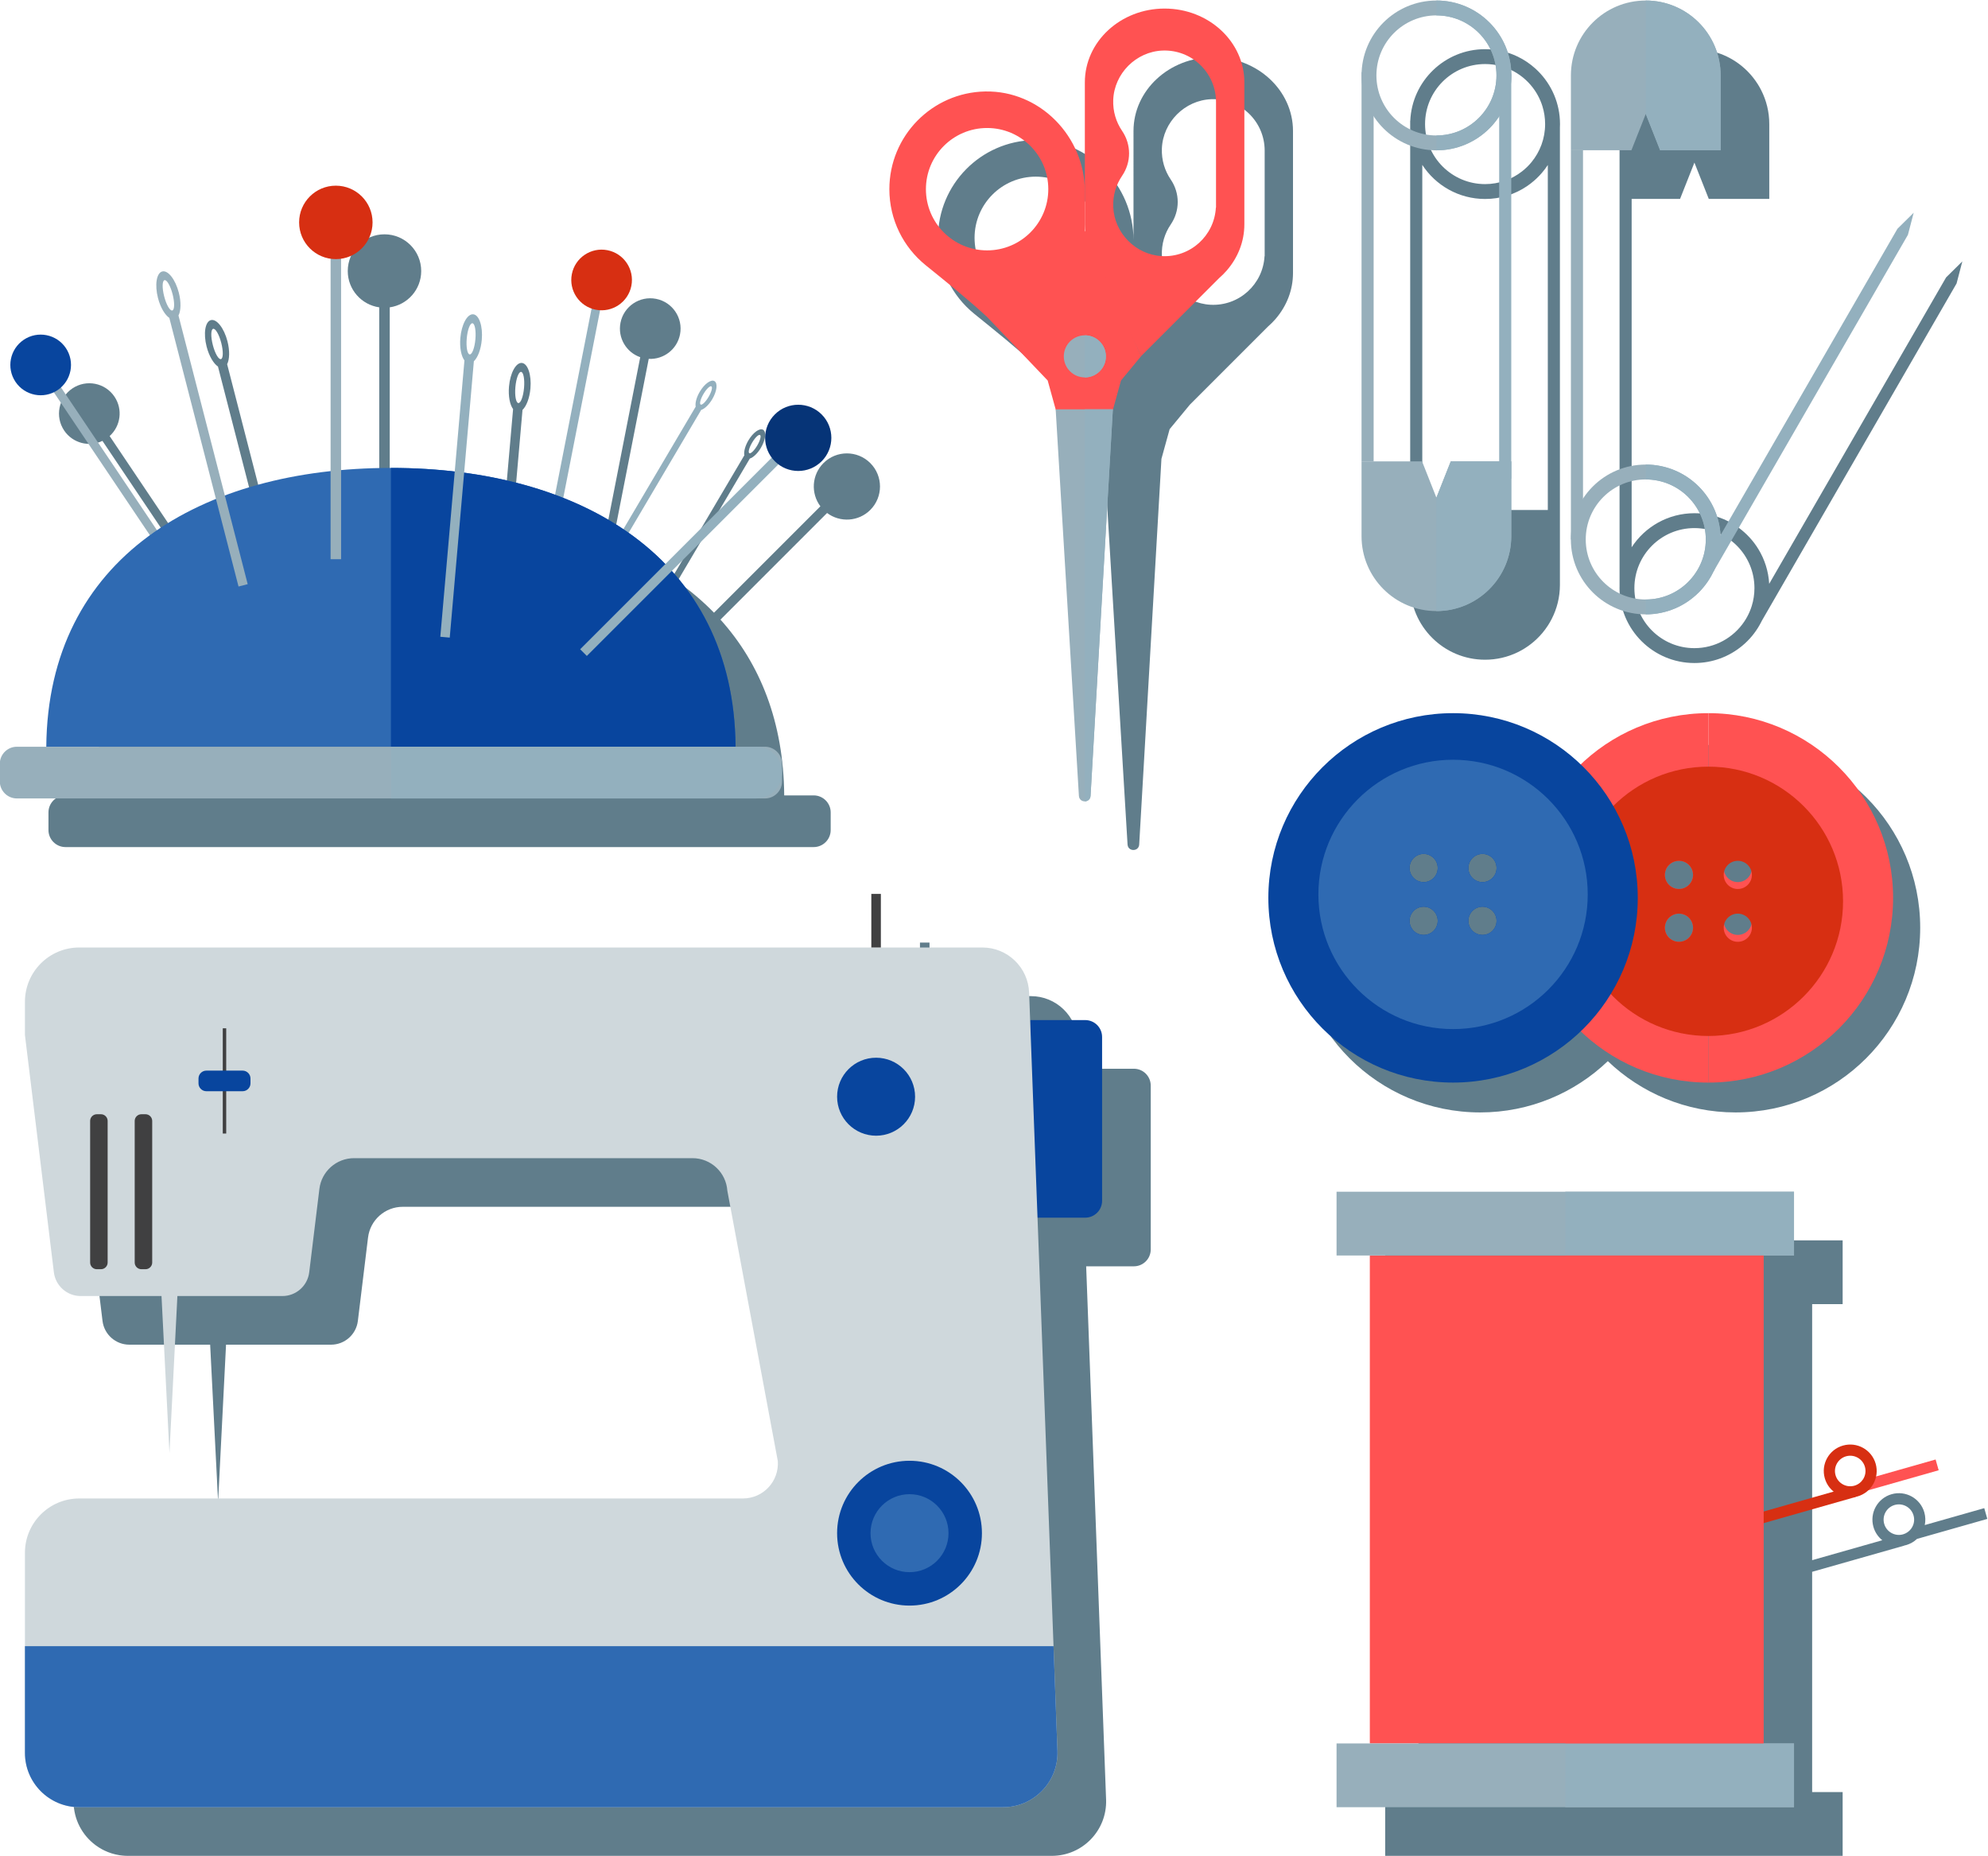 <?xml version="1.0" encoding="UTF-8" standalone="no"?>
<!-- Created with Inkscape (http://www.inkscape.org/) -->

<svg
   xmlns:dc="http://purl.org/dc/elements/1.1/"
   xmlns:cc="http://creativecommons.org/ns#"
   xmlns:rdf="http://www.w3.org/1999/02/22-rdf-syntax-ns#"
   xmlns:svg="http://www.w3.org/2000/svg"
   xmlns="http://www.w3.org/2000/svg"
   xmlns:sodipodi="http://sodipodi.sourceforge.net/DTD/sodipodi-0.dtd"
   xmlns:inkscape="http://www.inkscape.org/namespaces/inkscape"
   version="1.1"
   id="svg2"
   inkscape:version="0.91+devel r"
   xml:space="preserve"
   width="1089.482"
   height="1017.028"
   viewBox="0 0 1089.482 1017.028"
   sodipodi:docname="tailor.svg"><defs
     id="defs6"><clipPath
       clipPathUnits="userSpaceOnUse"
       id="clipPath20"><path
         d="M 0,980 H 1400 V 0 H 0 Z"
         id="path18"
         inkscape:connector-curvature="0" /></clipPath></defs><sodipodi:namedview
     pagecolor="#ffffff"
     bordercolor="#666666"
     borderopacity="1"
     objecttolerance="10"
     gridtolerance="10"
     guidetolerance="10"
     inkscape:pageopacity="0"
     inkscape:pageshadow="2"
     inkscape:window-width="3203"
     inkscape:window-height="1861"
     inkscape:document-units="px"
     id="namedview4"
     showgrid="false"
     inkscape:zoom="0.78906376"
     inkscape:cx="544.74084"
     inkscape:cy="508.51404"
     inkscape:window-x="0"
     inkscape:window-y="0"
     inkscape:window-maximized="0"
     inkscape:current-layer="g16"
     fit-margin-top="0"
     fit-margin-left="0"
     fit-margin-right="0"
     fit-margin-bottom="0" /><g
     id="g10"
     inkscape:groupmode="layer"
     inkscape:label="Vector_Sewing_1"
     transform="matrix(1.333,0,0,-1.333,-395.259,1148.514)"><g
       clip-path="url(#clipPath20)"
       id="g16"><g
         transform="translate(762.675,422.221)"
         id="g22"><path
           inkscape:connector-curvature="0"
           id="path24"
           style="fill:#607d8b;fill-opacity:1;fill-rule:nonzero;stroke:none"
           d="m 0,0 h -22.643 v 0 l -0.421,11.261 c -0.357,10.366 -8.864,18.584 -19.236,18.584 h -0.652 -41.058 v 22.029 h -3.926 V 29.845 h -53 -272.631 c -12.336,0 -22.337,-10.001 -22.337,-22.337 V -6.143 l 11.895,-97.539 c 0.68,-5.577 5.415,-9.769 11.032,-9.769 h 33.221 l 3.265,-64.56 3.264,64.56 h 43.166 c 5.618,0 10.352,4.192 11.033,9.769 l 4.18,34.281 c 0.88,7.213 7.004,12.636 14.271,12.636 h 139.107 c 7.556,0 13.822,-5.85 14.342,-13.388 l 20.75,-111.157 c 0.573,-8.309 -6.013,-15.365 -14.342,-15.365 h -272.847 c -12.336,0 -22.337,-10.001 -22.337,-22.337 v -38.39 -43.867 c 0,-7.324 3.526,-13.826 8.972,-17.899 0.86,-0.643 1.768,-1.226 2.718,-1.742 0.316,-0.172 0.637,-0.336 0.963,-0.493 0.977,-0.471 1.993,-0.872 3.042,-1.199 1.049,-0.326 2.131,-0.577 3.24,-0.747 0.74,-0.112 1.491,-0.189 2.253,-0.228 0.38,-0.019 0.764,-0.029 1.149,-0.029 h 298.804 79.817 1.208 c 12.638,0 22.759,10.476 22.324,23.107 l -8.193,219.264 H 0 c 3.833,0 6.941,3.108 6.941,6.941 V -6.941 C 6.941,-3.108 3.833,0 0,0" /></g><g
         transform="translate(881.256,793.817)"
         id="g26"><path
           inkscape:connector-curvature="0"
           id="path28"
           style="fill:#607d8b;fill-opacity:1;fill-rule:nonzero;stroke:none"
           d="m 0,0 c 5.493,-8.438 15.002,-14.022 25.821,-14.022 v 0 c 3.189,0 6.265,0.485 9.157,1.384 2.893,0.9 5.603,2.215 8.061,3.875 1.009,0.682 1.97,1.429 2.889,2.222 0.755,0.652 1.478,1.339 2.166,2.061 0.356,0.373 0.703,0.755 1.041,1.146 0.894,1.036 1.721,2.131 2.473,3.281 V -141.888 H 31.706 v 0 0 l -3.567,-9.02 -2.335,-5.902 -5.902,14.922 H 0 Z m 25.821,41.452 v 0 c 8.518,0 16.029,-4.316 20.464,-10.881 0.222,-0.328 0.436,-0.662 0.642,-1.001 0.824,-1.357 1.522,-2.8 2.075,-4.312 0.139,-0.378 0.268,-0.76 0.388,-1.146 0.721,-2.319 1.11,-4.783 1.11,-7.339 C 50.5,10.81 48.385,5.341 44.864,1.075 44.613,0.77 44.354,0.472 44.089,0.18 43.823,-0.113 43.55,-0.398 43.271,-0.678 43.258,-0.691 43.245,-0.703 43.232,-0.716 42.835,-1.11 42.421,-1.488 41.999,-1.855 41.672,-2.139 41.338,-2.414 40.997,-2.681 36.81,-5.951 31.545,-7.906 25.821,-7.906 c -13.63,0 -24.679,11.049 -24.679,24.679 0,13.63 11.049,24.679 24.679,24.679 m -0.017,-244.896 v 0 c 9.49,0 17.975,4.298 23.62,11.051 0.788,0.942 1.517,1.934 2.189,2.967 0.58,0.892 1.115,1.816 1.602,2.769 2.148,4.199 3.367,8.951 3.367,13.991 v 30.778 0 157.32 c 0.019,0.445 0.034,0.891 0.034,1.341 v 0 c 0,4.252 -0.862,8.303 -2.42,11.987 -0.779,1.842 -1.733,3.592 -2.839,5.231 -1.107,1.638 -2.368,3.164 -3.761,4.557 -0.348,0.349 -0.705,0.689 -1.069,1.02 -1.094,0.994 -2.26,1.911 -3.488,2.741 -1.229,0.83 -2.521,1.574 -3.867,2.222 -4.039,1.946 -8.568,3.037 -13.351,3.037 v 0 C 9.268,47.568 -4.229,34.507 -4.94,18.13 h -0.034 v -160.018 -30.778 c 0,-16.998 13.78,-30.778 30.778,-30.778" /></g><g
         transform="translate(993.135,644.49)"
         id="g30"><path
           inkscape:connector-curvature="0"
           id="path32"
           style="fill:#607d8b;fill-opacity:1;fill-rule:nonzero;stroke:none"
           d="m 0,0 c 6.815,0 12.984,-2.762 17.45,-7.228 0.013,-0.013 0.026,-0.027 0.039,-0.04 4.443,-4.463 7.19,-10.616 7.19,-17.411 0,-2.555 -0.389,-5.02 -1.11,-7.339 -0.12,-0.386 -0.249,-0.768 -0.388,-1.146 -0.553,-1.512 -1.251,-2.955 -2.075,-4.312 -0.206,-0.339 -0.42,-0.673 -0.642,-1.001 C 16.029,-45.042 8.518,-49.357 0,-49.357 v -10e-4 c -13.63,0 -24.679,11.049 -24.679,24.679 C -24.679,-11.049 -13.63,0 0,0 m 0,-55.474 v 0 0 c 7.441,0 14.265,2.639 19.589,7.032 0.38,0.314 0.752,0.637 1.117,0.968 0.729,0.663 1.426,1.36 2.089,2.089 0.331,0.365 0.654,0.737 0.968,1.118 1.122,1.359 2.122,2.821 3,4.361 0.224,0.394 0.44,0.792 0.647,1.196 0.12,0.235 0.245,0.468 0.36,0.706 l 0.002,-0.001 80.008,138.579 2.369,9.076 -6.676,-6.588 -72.732,-125.975 c -0.293,5.18 -1.862,10.019 -4.404,14.203 -0.257,0.423 -0.525,0.839 -0.801,1.249 -2.313,3.424 -5.301,6.35 -8.767,8.605 -0.504,0.328 -1.018,0.641 -1.542,0.94 -0.393,0.224 -0.792,0.44 -1.196,0.647 -1.261,0.647 -2.572,1.21 -3.927,1.68 C 8.949,4.813 7.763,5.148 6.55,5.411 6.346,5.455 6.141,5.499 5.935,5.539 4.014,5.914 2.031,6.116 0,6.116 v 0 c -10.808,0 -20.309,-5.572 -25.804,-13.995 V 135.339 H -5.902 L 0,150.261 5.902,135.339 h 24.876 v 0 30.778 0 c 0,5.053 -1.225,9.817 -3.383,14.023 -0.419,0.817 -0.872,1.612 -1.36,2.385 -1.214,1.921 -2.628,3.703 -4.224,5.306 -0.016,0.016 -0.031,0.033 -0.048,0.049 -5.569,5.57 -13.264,9.015 -21.763,9.015 v 0 c -16.998,0 -30.778,-13.78 -30.778,-30.778 V 135.339 -24.006 c -0.005,-0.224 -0.017,-0.447 -0.017,-0.673 0,-17.007 13.787,-30.795 30.795,-30.795" /></g><g
         transform="translate(1075.477,242.875)"
         id="g34"><path
           inkscape:connector-curvature="0"
           id="path36"
           style="fill:#607d8b;fill-opacity:1;fill-rule:nonzero;stroke:none"
           d="M 0,0 C 3.334,0.948 6.806,-0.987 7.754,-4.321 8.322,-6.317 7.851,-8.357 6.672,-9.881 L 6.637,-9.89 6.645,-9.916 c -0.79,-1.005 -1.888,-1.783 -3.212,-2.16 -3.334,-0.948 -6.806,0.987 -7.754,4.322 C -5.269,-4.42 -3.335,-0.948 0,0 m 9.169,-13.953 28.909,8.22 -1.258,4.424 -24.46,-6.954 c 0.35,1.669 0.318,3.445 -0.181,5.2 -1.643,5.778 -7.659,9.131 -13.437,7.488 -5.778,-1.643 -9.131,-7.659 -7.488,-13.438 0.64,-2.251 1.949,-4.126 3.644,-5.489 l -28.836,-8.199 V 82.561 H -21.4 v 26.215 h -94.034 -94.034 V 82.561 h 13.678 V 56.185 l -0.57,0.16 V 10.753 l 0.57,0.161 v -57.312 l -0.57,0.161 v -45.592 l 0.57,0.16 v -26.376 h -13.678 v -26.216 h 94.034 94.034 v 26.216 h -12.538 v 90.562 l 37.892,10.773 -0.011,0.037 c 0.25,0.053 0.499,0.102 0.748,0.173 1.737,0.494 3.249,1.388 4.478,2.547" /></g><g
         transform="translate(816.454,756.259)"
         id="g38"><path
           inkscape:connector-curvature="0"
           id="path40"
           style="fill:#607d8b;fill-opacity:1;fill-rule:nonzero;stroke:none"
           d="m 0,0 h -0.058 c -0.625,-11.502 -10.416,-20.566 -22.21,-19.952 -10.749,0.56 -19.561,9.486 -19.991,20.24 -0.19,4.735 1.178,9.141 3.633,12.748 3.845,5.649 3.84,12.874 -0.003,18.524 -2.445,3.595 -3.811,7.983 -3.632,12.698 0.413,10.882 9.418,19.886 20.299,20.299 C -9.912,65.015 0,55.382 0,43.434 Z m -53.927,-9.405 v 2.52 c 0,-0.978 0.068,-1.941 0.168,-2.895 z m -40.184,-8.19 c -13.894,0 -25.157,11.263 -25.157,25.156 0,13.894 11.263,25.157 25.157,25.157 13.893,0 25.156,-11.263 25.156,-25.157 0,-13.893 -11.263,-25.156 -25.156,-25.156 m 72.973,99.414 c -18.109,0 -32.789,-13.585 -32.789,-30.343 V 6.657 c 0,22.528 -18.437,41.508 -40.962,41.081 -21.834,-0.414 -39.406,-18.243 -39.406,-40.177 0,-12.616 5.814,-23.875 14.91,-31.242 8.557,-6.931 17.17,-13.794 25.255,-21.27 l 24.926,-26.146 3.28,-11.874 9.556,-158.928 c 0.142,-1.865 1.917,-2.549 3.266,-2.062 0.003,0.001 0.005,0.002 0.008,0.003 0.128,0.047 0.253,0.104 0.372,0.172 0.015,0.009 0.029,0.022 0.045,0.031 0.104,0.063 0.206,0.131 0.299,0.211 0.029,0.025 0.053,0.057 0.081,0.083 0.076,0.072 0.151,0.143 0.217,0.227 0.039,0.049 0.068,0.107 0.102,0.16 0.047,0.071 0.098,0.139 0.138,0.218 0.041,0.082 0.069,0.176 0.101,0.265 0.022,0.062 0.051,0.117 0.068,0.183 0.043,0.158 0.072,0.328 0.085,0.509 10e-4,0.003 0.002,0.005 0.002,0.008 l 0.5,8.669 8.653,150.006 h 0.016 l 3.349,12.119 8.292,10.046 32.13,32.13 c 1.11,0.971 2.152,2.003 3.108,3.108 l 0.101,0.101 -0.018,0.002 c 4.435,5.175 7.104,11.707 7.104,18.825 v 58.361 c 0,16.758 -14.681,30.343 -32.789,30.343" /></g><g
         transform="translate(387.354,713.96)"
         id="g42"><path
           inkscape:connector-curvature="0"
           id="path44"
           style="fill:#607d8b;fill-opacity:1;fill-rule:nonzero;stroke:none"
           d="m 0,0 c -0.956,-0.246 -2.449,2.343 -3.335,5.783 -0.886,3.44 -0.83,6.428 0.126,6.674 0.955,0.246 2.448,-2.343 3.335,-5.783 C 1.012,3.234 0.956,0.246 0,0 m 121.053,-11.506 c 0.309,3.539 1.357,6.338 2.34,6.252 0.983,-0.086 1.529,-3.024 1.22,-6.563 -0.309,-3.538 -1.356,-6.338 -2.339,-6.252 -0.983,0.086 -1.53,3.024 -1.221,6.563 m 97.334,-22.816 c 1.22,2.065 2.673,3.465 3.247,3.127 0.574,-0.339 0.051,-2.288 -1.169,-4.354 -1.219,-2.066 -2.673,-3.466 -3.246,-3.127 -0.574,0.339 -0.051,2.288 1.168,4.354 m 21.666,-166.292 h 3.638 c 3.843,0 6.987,3.144 6.987,6.987 v 7.276 c 0,3.843 -3.144,6.988 -6.987,6.988 h -3.638 -8.478 c -0.249,30.157 -9.922,54.168 -26.211,72.265 l 43.834,43.835 c 5.332,-3.995 12.92,-3.583 17.768,1.265 5.316,5.317 5.316,13.936 0,19.253 -5.317,5.316 -13.936,5.316 -19.253,0 -4.848,-4.848 -5.26,-12.436 -1.266,-17.768 l -43.742,-43.743 c -4.579,4.709 -9.628,8.988 -15.092,12.843 l 29.826,50.527 c 1.419,0.455 3.189,2.11 4.56,4.432 1.92,3.252 2.324,6.569 0.904,7.407 -1.421,0.839 -4.129,-1.118 -6.049,-4.37 -1.371,-2.322 -1.964,-4.672 -1.677,-6.134 l -29.734,-50.371 c -7.534,5.061 -15.813,9.348 -24.703,12.87 l 15.135,77.154 c 6.093,-0.312 11.651,3.877 12.86,10.04 1.326,6.757 -3.078,13.31 -9.835,14.635 -6.758,1.326 -13.31,-3.078 -14.636,-9.835 -1.209,-6.162 2.354,-12.141 8.115,-14.154 l -15.016,-76.546 c -11.581,4.265 -24.138,7.275 -37.382,9.061 l 4,45.816 c 1.604,1.515 2.912,4.857 3.259,8.835 0.486,5.572 -1.092,10.261 -3.526,10.473 -2.434,0.213 -4.801,-4.132 -5.287,-9.703 -0.347,-3.978 0.361,-7.497 1.679,-9.267 l -3.987,-45.669 c -8.503,0.984 -17.27,1.48 -26.235,1.48 -6.96,0 -13.799,-0.3 -20.49,-0.893 v 86.908 c 7.314,1.049 12.941,7.322 12.941,14.926 0,8.339 -6.76,15.098 -15.098,15.098 -8.338,0 -15.098,-6.759 -15.098,-15.098 0,-7.604 5.627,-13.877 12.941,-14.926 V -66.046 C 49.569,-67.735 34.934,-71.065 21.604,-76.062 L 2.545,-2.084 c 1.009,1.962 1.13,5.549 0.134,9.416 -1.395,5.416 -4.444,9.313 -6.81,8.703 -2.366,-0.609 -3.152,-5.494 -1.757,-10.91 0.996,-3.867 2.835,-6.949 4.667,-8.18 l 19.175,-74.43 C 9.224,-81.024 1.096,-85.309 -6.302,-90.349 l -39.457,58.716 c 4.53,4.088 5.498,10.98 1.995,16.192 -3.841,5.716 -11.588,7.235 -17.304,3.394 -5.715,-3.841 -7.235,-11.588 -3.394,-17.303 3.503,-5.212 10.25,-6.92 15.746,-4.27 l 39.5,-58.779 c -26.017,-18.938 -42.267,-47.757 -42.591,-86.964 h -12.116 c -3.843,0 -6.987,-3.145 -6.987,-6.988 v -7.276 c 0,-3.843 3.144,-6.987 6.987,-6.987 H 89.884 Z" /></g><g
         transform="translate(1022.117,476.543)"
         id="g46"><path
           inkscape:connector-curvature="0"
           id="path48"
           style="fill:#607d8b;fill-opacity:1;fill-rule:nonzero;stroke:none"
           d="m 0,0 c 3.198,0 5.79,-2.592 5.79,-5.79 0,-3.198 -2.592,-5.79 -5.79,-5.79 -3.198,0 -5.79,2.592 -5.79,5.79 C -5.79,-2.592 -3.198,0 0,0 m 5.79,15.923 c 0,-3.198 -2.592,-5.79 -5.79,-5.79 -3.198,0 -5.79,2.592 -5.79,5.79 0,3.198 2.592,5.79 5.79,5.79 3.198,0 5.79,-2.592 5.79,-5.79 M -104.969,0 c 3.197,0 5.79,-2.592 5.79,-5.79 0,-3.198 -2.593,-5.79 -5.79,-5.79 -3.198,0 -5.791,2.592 -5.791,5.79 0,3.198 2.593,5.79 5.791,5.79 m 5.79,15.923 c 0,-3.198 -2.593,-5.79 -5.79,-5.79 -3.198,0 -5.791,2.592 -5.791,5.79 0,3.198 2.593,5.79 5.791,5.79 3.197,0 5.79,-2.592 5.79,-5.79 m 74.991,-5.79 c -3.198,0 -5.79,2.592 -5.79,5.79 0,3.198 2.592,5.79 5.79,5.79 3.198,0 5.79,-2.592 5.79,-5.79 0,-3.198 -2.592,-5.79 -5.79,-5.79 m -5.79,-15.923 c 0,3.198 2.592,5.79 5.79,5.79 3.198,0 5.79,-2.592 5.79,-5.79 0,-3.198 -2.592,-5.79 -5.79,-5.79 -3.198,0 -5.79,2.592 -5.79,5.79 M -129.157,0 c 3.198,0 5.79,-2.592 5.79,-5.79 0,-3.198 -2.592,-5.79 -5.79,-5.79 -3.198,0 -5.791,2.592 -5.791,5.79 0,3.198 2.593,5.79 5.791,5.79 m 5.79,15.923 c 0,-3.198 -2.592,-5.79 -5.79,-5.79 -3.198,0 -5.791,2.592 -5.791,5.79 0,3.198 2.593,5.79 5.791,5.79 3.198,0 5.79,-2.592 5.79,-5.79 m 58.788,-67.126 c 13.638,-13.052 32.117,-21.086 52.485,-21.086 41.94,0 75.938,33.998 75.938,75.938 0,41.939 -33.998,75.938 -75.938,75.938 -20.368,0 -38.847,-8.034 -52.485,-21.087 -13.637,13.053 -32.117,21.087 -52.484,21.087 -41.94,0 -75.938,-33.999 -75.938,-75.938 0,-41.94 33.998,-75.938 75.938,-75.938 20.367,0 38.847,8.034 52.484,21.086" /></g><g
         transform="translate(366.184,264.21)"
         id="g58"><path
           inkscape:connector-curvature="0"
           id="path60"
           style="fill:#cfd8dc;fill-opacity:1;fill-rule:nonzero;stroke:none"
           d="M 0,0 -3.926,77.646 H 3.926 Z" /></g><g
         transform="translate(742.675,360.986)"
         id="g62"><path
           inkscape:connector-curvature="0"
           id="path64"
           style="fill:#08459e;fill-opacity:1;fill-rule:nonzero;stroke:none"
           d="M 0,0 H -22.643 V 81.235 H 0 c 3.833,0 6.941,-3.108 6.941,-6.941 V 6.941 C 6.941,3.108 3.833,0 0,0" /></g><g
         transform="translate(719.612,453.481)"
         id="g66"><path
           inkscape:connector-curvature="0"
           id="path68"
           style="fill:#cfd8dc;fill-opacity:1;fill-rule:nonzero;stroke:none"
           d="m 0,0 c -0.357,10.366 -8.864,18.584 -19.236,18.584 h -0.652 -97.984 -272.631 c -12.337,0 -22.338,-10 -22.338,-22.337 v -13.65 l 11.896,-97.54 c 0.68,-5.577 5.414,-9.769 11.032,-9.769 h 82.916 c 5.617,0 10.352,4.192 11.032,9.769 l 4.181,34.281 c 0.879,7.213 7.004,12.636 14.271,12.636 h 139.106 c 7.556,0 13.823,-5.849 14.343,-13.388 l 20.75,-111.156 c 0.573,-8.31 -6.014,-15.366 -14.343,-15.366 h -272.846 c -12.337,0 -22.338,-10.001 -22.338,-22.337 v -82.256 c 0,-12.337 10.001,-22.338 22.338,-22.338 h 298.804 79.817 1.207 c 12.638,0 22.76,10.476 22.324,23.107 z" /></g><g
         transform="translate(700.215,231.275)"
         id="g70"><path
           inkscape:connector-curvature="0"
           id="path72"
           style="fill:#08459e;fill-opacity:1;fill-rule:nonzero;stroke:none"
           d="m 0,0 c 0,-16.442 -13.329,-29.772 -29.772,-29.772 -16.442,0 -29.771,13.33 -29.771,29.772 0,16.442 13.329,29.772 29.771,29.772 C -13.329,29.772 0,16.442 0,0" /></g><g
         transform="translate(306.771,140.952)"
         id="g74"><path
           inkscape:connector-curvature="0"
           id="path76"
           style="fill:#2f6ab2;fill-opacity:1;fill-rule:nonzero;stroke:none"
           d="m 0,0 c 0,-12.336 10.001,-22.337 22.337,-22.337 h 298.804 79.817 1.208 c 12.638,0 22.759,10.476 22.324,23.107 l -1.611,43.097 H 0 Z" /></g><g
         transform="translate(686.474,231.275)"
         id="g78"><path
           inkscape:connector-curvature="0"
           id="path80"
           style="fill:#2f6ab2;fill-opacity:1;fill-rule:nonzero;stroke:none"
           d="m 0,0 c 0,-8.854 -7.177,-16.031 -16.031,-16.031 -8.853,0 -16.031,7.177 -16.031,16.031 0,8.854 7.178,16.031 16.031,16.031 C -7.177,16.031 0,8.854 0,0" /></g><g
         transform="translate(672.733,410.716)"
         id="g82"><path
           inkscape:connector-curvature="0"
           id="path84"
           style="fill:#08459e;fill-opacity:1;fill-rule:nonzero;stroke:none"
           d="m 0,0 c 0,-8.854 -7.177,-16.031 -16.031,-16.031 -8.854,0 -16.031,7.177 -16.031,16.031 0,8.854 7.177,16.031 16.031,16.031 C -7.177,16.031 0,8.854 0,0" /></g><path
         inkscape:connector-curvature="0"
         id="path86"
         style="fill:#404041;fill-opacity:1;fill-rule:nonzero;stroke:none"
         d="m 658.665,494.094 h -3.926 v -22.029 h 3.926 z" /><g
         transform="translate(338.024,339.794)"
         id="g88"><path
           inkscape:connector-curvature="0"
           id="path90"
           style="fill:#404041;fill-opacity:1;fill-rule:nonzero;stroke:none"
           d="m 0,0 h -1.698 c -1.512,0 -2.75,1.237 -2.75,2.75 v 58.216 c 0,1.512 1.238,2.75 2.75,2.75 H 0 c 1.513,0 2.75,-1.238 2.75,-2.75 V 2.75 C 2.75,1.237 1.513,0 0,0" /></g><g
         transform="translate(356.345,339.794)"
         id="g92"><path
           inkscape:connector-curvature="0"
           id="path94"
           style="fill:#404041;fill-opacity:1;fill-rule:nonzero;stroke:none"
           d="m 0,0 h -1.698 c -1.512,0 -2.75,1.237 -2.75,2.75 v 58.216 c 0,1.512 1.238,2.75 2.75,2.75 H 0 c 1.513,0 2.75,-1.238 2.75,-2.75 V 2.75 C 2.75,1.237 1.513,0 0,0" /></g><path
         inkscape:connector-curvature="0"
         id="path96"
         style="fill:#404041;fill-opacity:1;fill-rule:nonzero;stroke:none"
         d="m 389.521,395.574 h -1.418 v 43.268 h 1.418 z" /><g
         transform="translate(396.263,412.973)"
         id="g98"><path
           inkscape:connector-curvature="0"
           id="path100"
           style="fill:#08459e;fill-opacity:1;fill-rule:nonzero;stroke:none"
           d="m 0,0 h -14.901 c -1.78,0 -3.237,1.457 -3.237,3.237 v 1.998 c 0,1.78 1.457,3.237 3.237,3.237 L 0,8.472 c 1.78,0 3.237,-1.457 3.237,-3.237 V 3.237 C 3.237,1.457 1.78,0 0,0" /></g><g
         transform="translate(973.135,861.385)"
         id="g102"><path
           inkscape:connector-curvature="0"
           id="path104"
           style="fill:#97afbb;fill-opacity:1;fill-rule:nonzero;stroke:none"
           d="M 0,0 C -16.998,0 -30.778,-13.78 -30.778,-30.778 V -61.556 H -5.902 L 0,-46.634 5.902,-61.556 h 24.876 v 30.778 C 30.778,-13.78 16.998,0 0,0" /></g><path
         inkscape:connector-curvature="0"
         id="path106"
         style="fill:#97afbb;fill-opacity:1;fill-rule:nonzero;stroke:none"
         d="m 947.331,639.811 h -4.974 v 160.018 h 4.974 z" /><g
         transform="translate(996.599,628.972)"
         id="g108"><path
           inkscape:connector-curvature="0"
           id="path110"
           style="fill:#93b0be;fill-opacity:1;fill-rule:nonzero;stroke:none"
           d="m 0,0 4.308,-2.487 80.009,138.579 2.368,9.076 -6.676,-6.589 z" /></g><g
         transform="translate(979.038,799.829)"
         id="g112"><path
           inkscape:connector-curvature="0"
           id="path114"
           style="fill:#93b0be;fill-opacity:1;fill-rule:nonzero;stroke:none"
           d="m 0,0 h 24.876 v 30.778 c 0,16.998 -13.78,30.778 -30.778,30.778 V 14.922 Z" /></g><g
         transform="translate(887.06,610.373)"
         id="g116"><path
           inkscape:connector-curvature="0"
           id="path118"
           style="fill:#97afbb;fill-opacity:1;fill-rule:nonzero;stroke:none"
           d="M 0,0 C -16.998,0 -30.778,13.78 -30.778,30.778 V 61.556 H -5.902 L 0,46.634 5.902,61.556 H 30.778 V 30.778 C 30.778,13.78 16.998,0 0,0" /></g><path
         inkscape:connector-curvature="0"
         id="path120"
         style="fill:#97afbb;fill-opacity:1;fill-rule:nonzero;stroke:none"
         d="m 861.256,831.947 h -4.974 V 671.929 h 4.974 z" /><path
         inkscape:connector-curvature="0"
         id="path122"
         style="fill:#93b0be;fill-opacity:1;fill-rule:nonzero;stroke:none"
         d="m 917.838,831.288 h -4.974 V 664.822 h 4.974 z" /><g
         transform="translate(911.755,830.59)"
         id="g124"><path
           inkscape:connector-curvature="0"
           id="path126"
           style="fill:#97afbb;fill-opacity:1;fill-rule:nonzero;stroke:none"
           d="m 0,0 c 0,-13.63 -11.049,-24.679 -24.679,-24.679 -13.629,0 -24.678,11.049 -24.678,24.679 0,13.63 11.049,24.679 24.678,24.679 C -11.049,24.679 0,13.63 0,0 m 6.116,0 c 0,17.008 -13.787,30.795 -30.795,30.795 -17.007,0 -30.795,-13.787 -30.795,-30.795 0,-17.008 13.788,-30.795 30.795,-30.795 17.008,0 30.795,13.787 30.795,30.795" /></g><g
         transform="translate(892.962,671.929)"
         id="g128"><path
           inkscape:connector-curvature="0"
           id="path130"
           style="fill:#93b0be;fill-opacity:1;fill-rule:nonzero;stroke:none"
           d="m 0,0 h 24.876 v -30.778 c 0,-16.998 -13.78,-30.778 -30.778,-30.778 v 46.634 z" /></g><g
         transform="translate(911.755,830.59)"
         id="g132"><path
           inkscape:connector-curvature="0"
           id="path134"
           style="fill:#93b0be;fill-opacity:1;fill-rule:nonzero;stroke:none"
           d="m 0,0 c 0,13.63 -11.049,24.679 -24.679,24.679 v 6.116 C -7.671,30.795 6.116,17.008 6.116,0 c 0,-17.008 -13.787,-30.795 -30.795,-30.795 v 6.116 C -11.049,-24.679 0,-13.63 0,0" /></g><g
         transform="translate(973.135,615.133)"
         id="g136"><path
           inkscape:connector-curvature="0"
           id="path138"
           style="fill:#97afbb;fill-opacity:1;fill-rule:nonzero;stroke:none"
           d="m 0,0 c -13.63,0 -24.679,11.049 -24.679,24.679 0,13.629 11.049,24.679 24.679,24.679 13.63,0 24.679,-11.05 24.679,-24.679 C 24.679,11.049 13.63,0 0,0 m 0,55.474 c -17.008,0 -30.795,-13.788 -30.795,-30.795 0,-17.008 13.787,-30.795 30.795,-30.795 17.008,0 30.795,13.787 30.795,30.795 0,17.007 -13.787,30.795 -30.795,30.795" /></g><g
         transform="translate(997.814,639.812)"
         id="g140"><path
           inkscape:connector-curvature="0"
           id="path142"
           style="fill:#93b0be;fill-opacity:1;fill-rule:nonzero;stroke:none"
           d="m 0,0 c 0,-13.63 -11.049,-24.679 -24.679,-24.679 v -6.116 c 17.008,0 30.795,13.787 30.795,30.795 0,17.008 -13.787,30.795 -30.795,30.795 V 24.679 C -11.049,24.679 0,13.63 0,0" /></g><g
         transform="translate(1058.173,250.59)"
         id="g144"><path
           inkscape:connector-curvature="0"
           id="path146"
           style="fill:#d72f12;fill-opacity:1;fill-rule:nonzero;stroke:none"
           d="m 0,0 -60.931,-17.324 1.258,-4.424 60.931,17.323 z" /></g><path
         inkscape:connector-curvature="0"
         id="path148"
         style="fill:#ff5252;fill-opacity:1;fill-rule:nonzero;stroke:none"
         d="M 1021.54,144.83 H 859.688 v 200.606 h 161.852 z" /><g
         transform="translate(1092.297,261.566)"
         id="g150"><path
           inkscape:connector-curvature="0"
           id="path152"
           style="fill:#ff5252;fill-opacity:1;fill-rule:nonzero;stroke:none"
           d="m 0,0 -30.183,-8.582 1.258,-4.424 30.183,8.581 z" /></g><g
         transform="translate(1058.911,250.8)"
         id="g154"><path
           inkscape:connector-curvature="0"
           id="path156"
           style="fill:#d72f12;fill-opacity:1;fill-rule:nonzero;stroke:none"
           d="m 0,0 c -3.335,-0.948 -6.806,0.987 -7.755,4.321 -0.948,3.335 0.987,6.806 4.322,7.755 3.334,0.948 6.806,-0.987 7.754,-4.322 C 5.269,4.42 3.334,0.948 0,0 M -4.691,16.5 C -10.47,14.857 -13.822,8.841 -12.179,3.063 -10.536,-2.715 -4.52,-6.068 1.258,-4.425 7.036,-2.782 10.389,3.234 8.746,9.012 7.103,14.791 1.087,18.143 -4.691,16.5" /></g><path
         inkscape:connector-curvature="0"
         id="path158"
         style="fill:#97afbb;fill-opacity:1;fill-rule:nonzero;stroke:none"
         d="M 1034.078,345.436 H 846.01 v 26.216 h 188.068 z" /><path
         inkscape:connector-curvature="0"
         id="path160"
         style="fill:#97afbb;fill-opacity:1;fill-rule:nonzero;stroke:none"
         d="M 1034.078,118.615 H 846.01 v 26.216 h 188.068 z" /><path
         inkscape:connector-curvature="0"
         id="path170"
         style="fill:#93b0be;fill-opacity:1;fill-rule:nonzero;stroke:none"
         d="m 940.044,345.436 h 94.034 v 26.216 h -94.034 z" /><path
         inkscape:connector-curvature="0"
         id="path172"
         style="fill:#93b0be;fill-opacity:1;fill-rule:nonzero;stroke:none"
         d="m 940.044,118.615 h 94.034 v 26.216 h -94.034 z" /><path
         inkscape:connector-curvature="0"
         id="path174"
         style="fill:#ff5252;fill-opacity:1;fill-rule:nonzero;stroke:none"
         d="m 940.044,144.83 h 81.496 v 200.606 h -81.496 z" /><g
         transform="translate(796.454,776.259)"
         id="g184"><path
           inkscape:connector-curvature="0"
           id="path186"
           style="fill:#ff5252;fill-opacity:1;fill-rule:nonzero;stroke:none"
           d="m 0,0 h -0.058 c -0.625,-11.502 -10.416,-20.566 -22.21,-19.952 -10.749,0.56 -19.561,9.486 -19.991,20.24 -0.19,4.735 1.178,9.141 3.633,12.748 3.845,5.649 3.84,12.874 -0.003,18.524 -2.445,3.595 -3.811,7.983 -3.632,12.698 0.413,10.882 9.418,19.886 20.299,20.299 C -9.912,65.015 0,55.382 0,43.434 Z m -53.927,-6.885 c 0,-5.589 1.661,-10.807 4.51,-15.304 l -0.033,0.002 18.676,-38.864 32.13,32.13 c 1.11,0.971 2.152,2.003 3.108,3.108 l 0.101,0.101 -0.018,0.002 c 4.435,5.175 7.104,11.707 7.104,18.825 v 58.361 c 0,16.758 -14.681,30.343 -32.789,30.343 -18.109,0 -32.789,-13.585 -32.789,-30.343 z" /></g><g
         transform="translate(677.186,783.82)"
         id="g188"><path
           inkscape:connector-curvature="0"
           id="path190"
           style="fill:#ff5252;fill-opacity:1;fill-rule:nonzero;stroke:none"
           d="M 0,0 C 0,13.894 11.263,25.157 25.157,25.157 39.05,25.157 50.313,13.894 50.313,0 50.313,-13.894 39.05,-25.157 25.157,-25.157 11.263,-25.157 0,-13.894 0,0 m -15.027,0 c 0,-12.617 5.814,-23.875 14.91,-31.243 8.557,-6.931 17.17,-13.793 25.255,-21.27 l 24.926,-26.145 3.348,-12.119 h 23.441 l 3.349,12.119 8.292,10.046 -23.153,51.645 v 16.062 c 0,22.529 -18.437,41.509 -40.962,41.082 C 2.545,39.762 -15.027,21.933 -15.027,0" /></g><g
         transform="translate(744.87,534.367)"
         id="g192"><path
           inkscape:connector-curvature="0"
           id="path194"
           style="fill:#97afbb;fill-opacity:1;fill-rule:nonzero;stroke:none"
           d="m 0,0 9.169,158.955 h -23.51 L -4.784,-0.007 C -4.559,-2.967 -0.216,-2.961 0,0" /></g><g
         transform="translate(733.876,715.088)"
         id="g196"><path
           inkscape:connector-curvature="0"
           id="path198"
           style="fill:#97afbb;fill-opacity:1;fill-rule:nonzero;stroke:none"
           d="m 0,0 c 0,-4.778 3.873,-8.651 8.651,-8.651 4.777,0 8.65,3.873 8.65,8.651 0,4.778 -3.873,8.651 -8.65,8.651 C 3.873,8.651 0,4.778 0,0" /></g><g
         transform="translate(742.527,532.147)"
         id="g200"><path
           inkscape:connector-curvature="0"
           id="path202"
           style="fill:#93b0be;fill-opacity:1;fill-rule:nonzero;stroke:none"
           d="m 0,0 c 1.125,0.021 2.237,0.76 2.343,2.22 l 9.169,158.955 H 0 Z" /></g><g
         transform="translate(751.177,715.088)"
         id="g204"><path
           inkscape:connector-curvature="0"
           id="path206"
           style="fill:#93b0be;fill-opacity:1;fill-rule:nonzero;stroke:none"
           d="M 0,0 C 0,4.778 -3.873,8.651 -8.651,8.651 V -8.651 C -3.873,-8.651 0,-4.778 0,0" /></g><g
         transform="translate(588.989,702.764)"
         id="g208"><path
           inkscape:connector-curvature="0"
           id="path210"
           style="fill:#93b0be;fill-opacity:1;fill-rule:nonzero;stroke:none"
           d="m 0,0 c 0.574,-0.339 0.051,-2.288 -1.169,-4.354 -1.219,-2.065 -2.673,-3.465 -3.247,-3.127 -0.574,0.339 -0.05,2.288 1.169,4.354 C -2.028,-1.061 -0.574,0.339 0,0 M 0.364,-5.259 C 2.284,-2.006 2.689,1.31 1.268,2.149 -0.152,2.987 -2.86,1.031 -4.78,-2.222 -6.151,-4.544 -6.744,-6.894 -6.458,-8.356 l -39.147,-66.318 2.262,-1.335 39.147,66.318 c 1.419,0.455 3.19,2.11 4.56,4.432" /></g><g
         transform="translate(523.589,633.943)"
         id="g212"><path
           inkscape:connector-curvature="0"
           id="path214"
           style="fill:#93b0be;fill-opacity:1;fill-rule:nonzero;stroke:none"
           d="m 0,0 -3.496,0.686 20.162,102.777 3.495,-0.686 z" /></g><g
         transform="translate(556.089,744.101)"
         id="g216"><path
           inkscape:connector-curvature="0"
           id="path218"
           style="fill:#d72f12;fill-opacity:1;fill-rule:nonzero;stroke:none"
           d="m 0,0 c -1.326,-6.757 -7.878,-11.161 -14.636,-9.835 -6.757,1.325 -11.16,7.878 -9.835,14.635 1.326,6.758 7.878,11.161 14.636,9.836 C -3.078,13.31 1.326,6.757 0,0" /></g><g
         transform="translate(378.503,617.644)"
         id="g220"><path
           inkscape:connector-curvature="0"
           id="path222"
           style="fill:#97afbb;fill-opacity:1;fill-rule:nonzero;stroke:none"
           d="m 0,0 -2.957,-1.987 -58.418,86.931 2.957,1.987 z" /></g><g
         transform="translate(323.59,718.519)"
         id="g224"><path
           inkscape:connector-curvature="0"
           id="path226"
           style="fill:#08459e;fill-opacity:1;fill-rule:nonzero;stroke:none"
           d="m 0,0 c 3.841,-5.716 2.321,-13.463 -3.394,-17.303 -5.716,-3.841 -13.463,-2.322 -17.304,3.394 -3.841,5.715 -2.321,13.462 3.395,17.303 C -11.588,7.235 -3.841,5.716 0,0" /></g><g
         transform="translate(598.929,554.596)"
         id="g228"><path
           inkscape:connector-curvature="0"
           id="path230"
           style="fill:#2f6ab2;fill-opacity:1;fill-rule:nonzero;stroke:none"
           d="M 0,0 C -0.641,77.712 -63.827,114.632 -141.691,114.632 -219.554,114.632 -282.74,77.712 -283.381,0 Z" /></g><g
         transform="translate(598.929,554.596)"
         id="g232"><path
           inkscape:connector-curvature="0"
           id="path234"
           style="fill:#08459e;fill-opacity:1;fill-rule:nonzero;stroke:none"
           d="M 0,0 C -0.641,77.712 -63.827,114.632 -141.691,114.632 V 0 Z" /></g><g
         transform="translate(611.045,533.346)"
         id="g236"><path
           inkscape:connector-curvature="0"
           id="path238"
           style="fill:#97afbb;fill-opacity:1;fill-rule:nonzero;stroke:none"
           d="m 0,0 h -307.613 c -3.843,0 -6.988,3.144 -6.988,6.987 v 7.276 c 0,3.843 3.145,6.988 6.988,6.988 H 0 c 3.843,0 6.987,-3.145 6.987,-6.988 V 6.987 C 6.987,3.144 3.843,0 0,0" /></g><path
         inkscape:connector-curvature="0"
         id="path240"
         style="fill:#97afbb;fill-opacity:1;fill-rule:nonzero;stroke:none"
         d="m 436.748,631.699 h -4.314 v 126.823 h 4.314 z" /><g
         transform="translate(449.689,770.169)"
         id="g242"><path
           inkscape:connector-curvature="0"
           id="path244"
           style="fill:#d72f12;fill-opacity:1;fill-rule:nonzero;stroke:none"
           d="m 0,0 c 0,-8.338 -6.76,-15.098 -15.098,-15.098 -8.338,0 -15.098,6.76 -15.098,15.098 0,8.338 6.76,15.098 15.098,15.098 C -6.76,15.098 0,8.338 0,0" /></g><g
         transform="translate(537.782,591.926)"
         id="g246"><path
           inkscape:connector-curvature="0"
           id="path248"
           style="fill:#93b0be;fill-opacity:1;fill-rule:nonzero;stroke:none"
           d="m 0,0 -2.75,2.75 80.861,80.861 2.75,-2.75 z" /></g><g
         transform="translate(634.32,671.962)"
         id="g250"><path
           inkscape:connector-curvature="0"
           id="path252"
           style="fill:#063477;fill-opacity:1;fill-rule:nonzero;stroke:none"
           d="m 0,0 c -5.316,-5.316 -13.936,-5.316 -19.253,0 -5.316,5.316 -5.316,13.936 0,19.253 5.317,5.316 13.937,5.316 19.253,0 C 5.316,13.936 5.316,5.316 0,0" /></g><g
         transform="translate(490.747,728.706)"
         id="g254"><path
           inkscape:connector-curvature="0"
           id="path256"
           style="fill:#93b0be;fill-opacity:1;fill-rule:nonzero;stroke:none"
           d="m 0,0 c 0.983,-0.086 1.53,-3.024 1.221,-6.563 -0.309,-3.539 -1.357,-6.338 -2.34,-6.252 -0.983,0.086 -1.529,3.024 -1.22,6.563 C -2.03,-2.713 -0.983,0.086 0,0 M 3.847,-6.792 C 4.334,-1.22 2.755,3.469 0.321,3.681 -2.112,3.894 -4.48,-0.451 -4.966,-6.023 c -0.347,-3.978 0.361,-7.496 1.679,-9.266 l -9.918,-113.611 3.875,-0.338 9.918,113.611 c 1.604,1.515 2.912,4.857 3.259,8.835" /></g><g
         transform="translate(364.145,746.417)"
         id="g258"><path
           inkscape:connector-curvature="0"
           id="path260"
           style="fill:#97afbb;fill-opacity:1;fill-rule:nonzero;stroke:none"
           d="m 0,0 c 0.956,0.246 2.449,-2.343 3.335,-5.783 0.886,-3.44 0.83,-6.428 -0.126,-6.674 -0.955,-0.246 -2.448,2.343 -3.335,5.783 C -1.012,-3.234 -0.956,-0.246 0,0 m 5.888,-5.125 c -1.395,5.416 -4.444,9.313 -6.81,8.703 -2.366,-0.609 -3.152,-5.494 -1.757,-10.91 0.996,-3.867 2.835,-6.949 4.667,-8.18 l 28.451,-110.436 3.767,0.97 -28.452,110.437 c 1.009,1.962 1.13,5.549 0.134,9.416" /></g><g
         transform="translate(607.407,554.596)"
         id="g262"><path
           inkscape:connector-curvature="0"
           id="path264"
           style="fill:#93b0be;fill-opacity:1;fill-rule:nonzero;stroke:none"
           d="M 0,0 H -150.169 V -21.251 H 0 c 5.844,0 10.625,4.782 10.625,10.626 C 10.625,-4.781 5.844,0 0,0" /></g><g
         transform="translate(1010.97,488.817)"
         id="g282"><path
           inkscape:connector-curvature="0"
           id="path284"
           style="fill:#ff5252;fill-opacity:1;fill-rule:nonzero;stroke:none"
           d="m 0,0 c 3.198,0 5.79,-2.592 5.79,-5.79 0,-3.198 -2.592,-5.79 -5.79,-5.79 -3.198,0 -5.79,2.592 -5.79,5.79 C -5.79,-2.592 -3.198,0 0,0 m 0,21.713 c 3.198,0 5.79,-2.592 5.79,-5.79 0,-3.198 -2.592,-5.79 -5.79,-5.79 -3.198,0 -5.79,2.592 -5.79,5.79 0,3.198 2.592,5.79 5.79,5.79 M 63.844,3.649 c 0,41.939 -33.998,75.938 -75.938,75.938 V -72.289 c 41.94,0 75.938,33.998 75.938,75.938" /></g><g
         transform="rotate(-180,493.391,248.057)"
         id="g282-3"><path
           inkscape:connector-curvature="0"
           id="path284-0"
           style="fill:#ff5252;fill-opacity:1;fill-rule:nonzero;stroke:none"
           d="m 0,0 c 3.198,0 5.79,-2.592 5.79,-5.79 0,-3.198 -2.592,-5.79 -5.79,-5.79 -3.198,0 -5.79,2.592 -5.79,5.79 C -5.79,-2.592 -3.198,0 0,0 m 0,21.713 c 3.198,0 5.79,-2.592 5.79,-5.79 0,-3.198 -2.592,-5.79 -5.79,-5.79 -3.198,0 -5.79,2.592 -5.79,5.79 0,3.198 2.592,5.79 5.79,5.79 M 63.844,3.649 c 0,41.939 -33.998,75.938 -75.938,75.938 V -72.289 c 41.94,0 75.938,33.998 75.938,75.938" /></g><g
         transform="translate(1010.97,496.115)"
         id="g54"><path
           inkscape:connector-curvature="0"
           id="path56"
           style="fill:#d72f12;fill-opacity:1;fill-rule:nonzero;stroke:none"
           d="m 0,0 c -3.198,0 -5.79,2.592 -5.79,5.79 0,3.198 2.592,5.791 5.79,5.791 3.198,0 5.79,-2.593 5.79,-5.791 C 5.79,2.592 3.198,0 0,0 m 0,-21.713 c -3.198,0 -5.79,2.592 -5.79,5.79 0,3.198 2.592,5.79 5.79,5.79 3.198,0 5.79,-2.592 5.79,-5.79 0,-3.198 -2.592,-5.79 -5.79,-5.79 M -24.188,0 c -3.198,0 -5.79,2.592 -5.79,5.79 0,3.198 2.592,5.791 5.79,5.791 3.198,0 5.79,-2.593 5.79,-5.791 0,-3.198 -2.592,-5.79 -5.79,-5.79 m 0,-21.713 c -3.198,0 -5.79,2.592 -5.79,5.79 0,3.198 2.592,5.79 5.79,5.79 3.198,0 5.79,-2.592 5.79,-5.79 0,-3.198 -2.592,-5.79 -5.79,-5.79 m 12.094,72.01 c -30.577,0 -55.364,-24.787 -55.364,-55.363 0,-30.577 24.787,-55.364 55.364,-55.364 30.577,0 55.364,24.787 55.364,55.364 0,30.576 -24.787,55.363 -55.364,55.363" /></g><g
         transform="translate(906.001,498.95)"
         id="g266"><path
           inkscape:connector-curvature="0"
           id="path268"
           style="fill:#08459e;fill-opacity:1;fill-rule:nonzero;stroke:none"
           d="m 0,0 c -3.198,0 -5.79,2.592 -5.79,5.79 0,3.198 2.592,5.791 5.79,5.791 3.198,0 5.79,-2.593 5.79,-5.791 C 5.79,2.592 3.198,0 0,0 m 0,-21.713 c -3.198,0 -5.79,2.592 -5.79,5.79 0,3.198 2.592,5.79 5.79,5.79 3.198,0 5.79,-2.592 5.79,-5.79 0,-3.198 -2.592,-5.79 -5.79,-5.79 M -24.188,0 c -3.198,0 -5.79,2.592 -5.79,5.79 0,3.198 2.592,5.791 5.79,5.791 3.198,0 5.79,-2.593 5.79,-5.791 0,-3.198 -2.592,-5.79 -5.79,-5.79 m 0,-21.713 c -3.198,0 -5.79,2.592 -5.79,5.79 0,3.198 2.592,5.79 5.79,5.79 3.198,0 5.79,-2.592 5.79,-5.79 0,-3.198 -2.592,-5.79 -5.79,-5.79 m 12.094,91.167 c -41.94,0 -75.938,-33.999 -75.938,-75.938 0,-41.939 33.998,-75.938 75.938,-75.938 41.94,0 75.938,33.999 75.938,75.938 0,41.939 -33.998,75.938 -75.938,75.938" /></g><g
         transform="translate(906.001,498.95)"
         id="g270"><path
           inkscape:connector-curvature="0"
           id="path272"
           style="fill:#2f6ab2;fill-opacity:1;fill-rule:nonzero;stroke:none"
           d="m 0,0 c -3.198,0 -5.79,2.592 -5.79,5.79 0,3.198 2.592,5.791 5.79,5.791 3.198,0 5.79,-2.593 5.79,-5.791 C 5.79,2.592 3.198,0 0,0 m 0,-21.713 c -3.198,0 -5.79,2.592 -5.79,5.79 0,3.198 2.592,5.79 5.79,5.79 3.198,0 5.79,-2.592 5.79,-5.79 0,-3.198 -2.592,-5.79 -5.79,-5.79 M -24.188,0 c -3.198,0 -5.79,2.592 -5.79,5.79 0,3.198 2.592,5.791 5.79,5.791 3.198,0 5.79,-2.593 5.79,-5.791 0,-3.198 -2.592,-5.79 -5.79,-5.79 m 0,-21.713 c -3.198,0 -5.79,2.592 -5.79,5.79 0,3.198 2.592,5.79 5.79,5.79 3.198,0 5.79,-2.592 5.79,-5.79 0,-3.198 -2.592,-5.79 -5.79,-5.79 m 12.094,72.01 c -30.577,0 -55.364,-24.787 -55.364,-55.363 0,-30.577 24.787,-55.364 55.364,-55.364 30.577,0 55.364,24.787 55.364,55.364 0,30.576 -24.787,55.363 -55.364,55.363" /></g></g></g></svg>